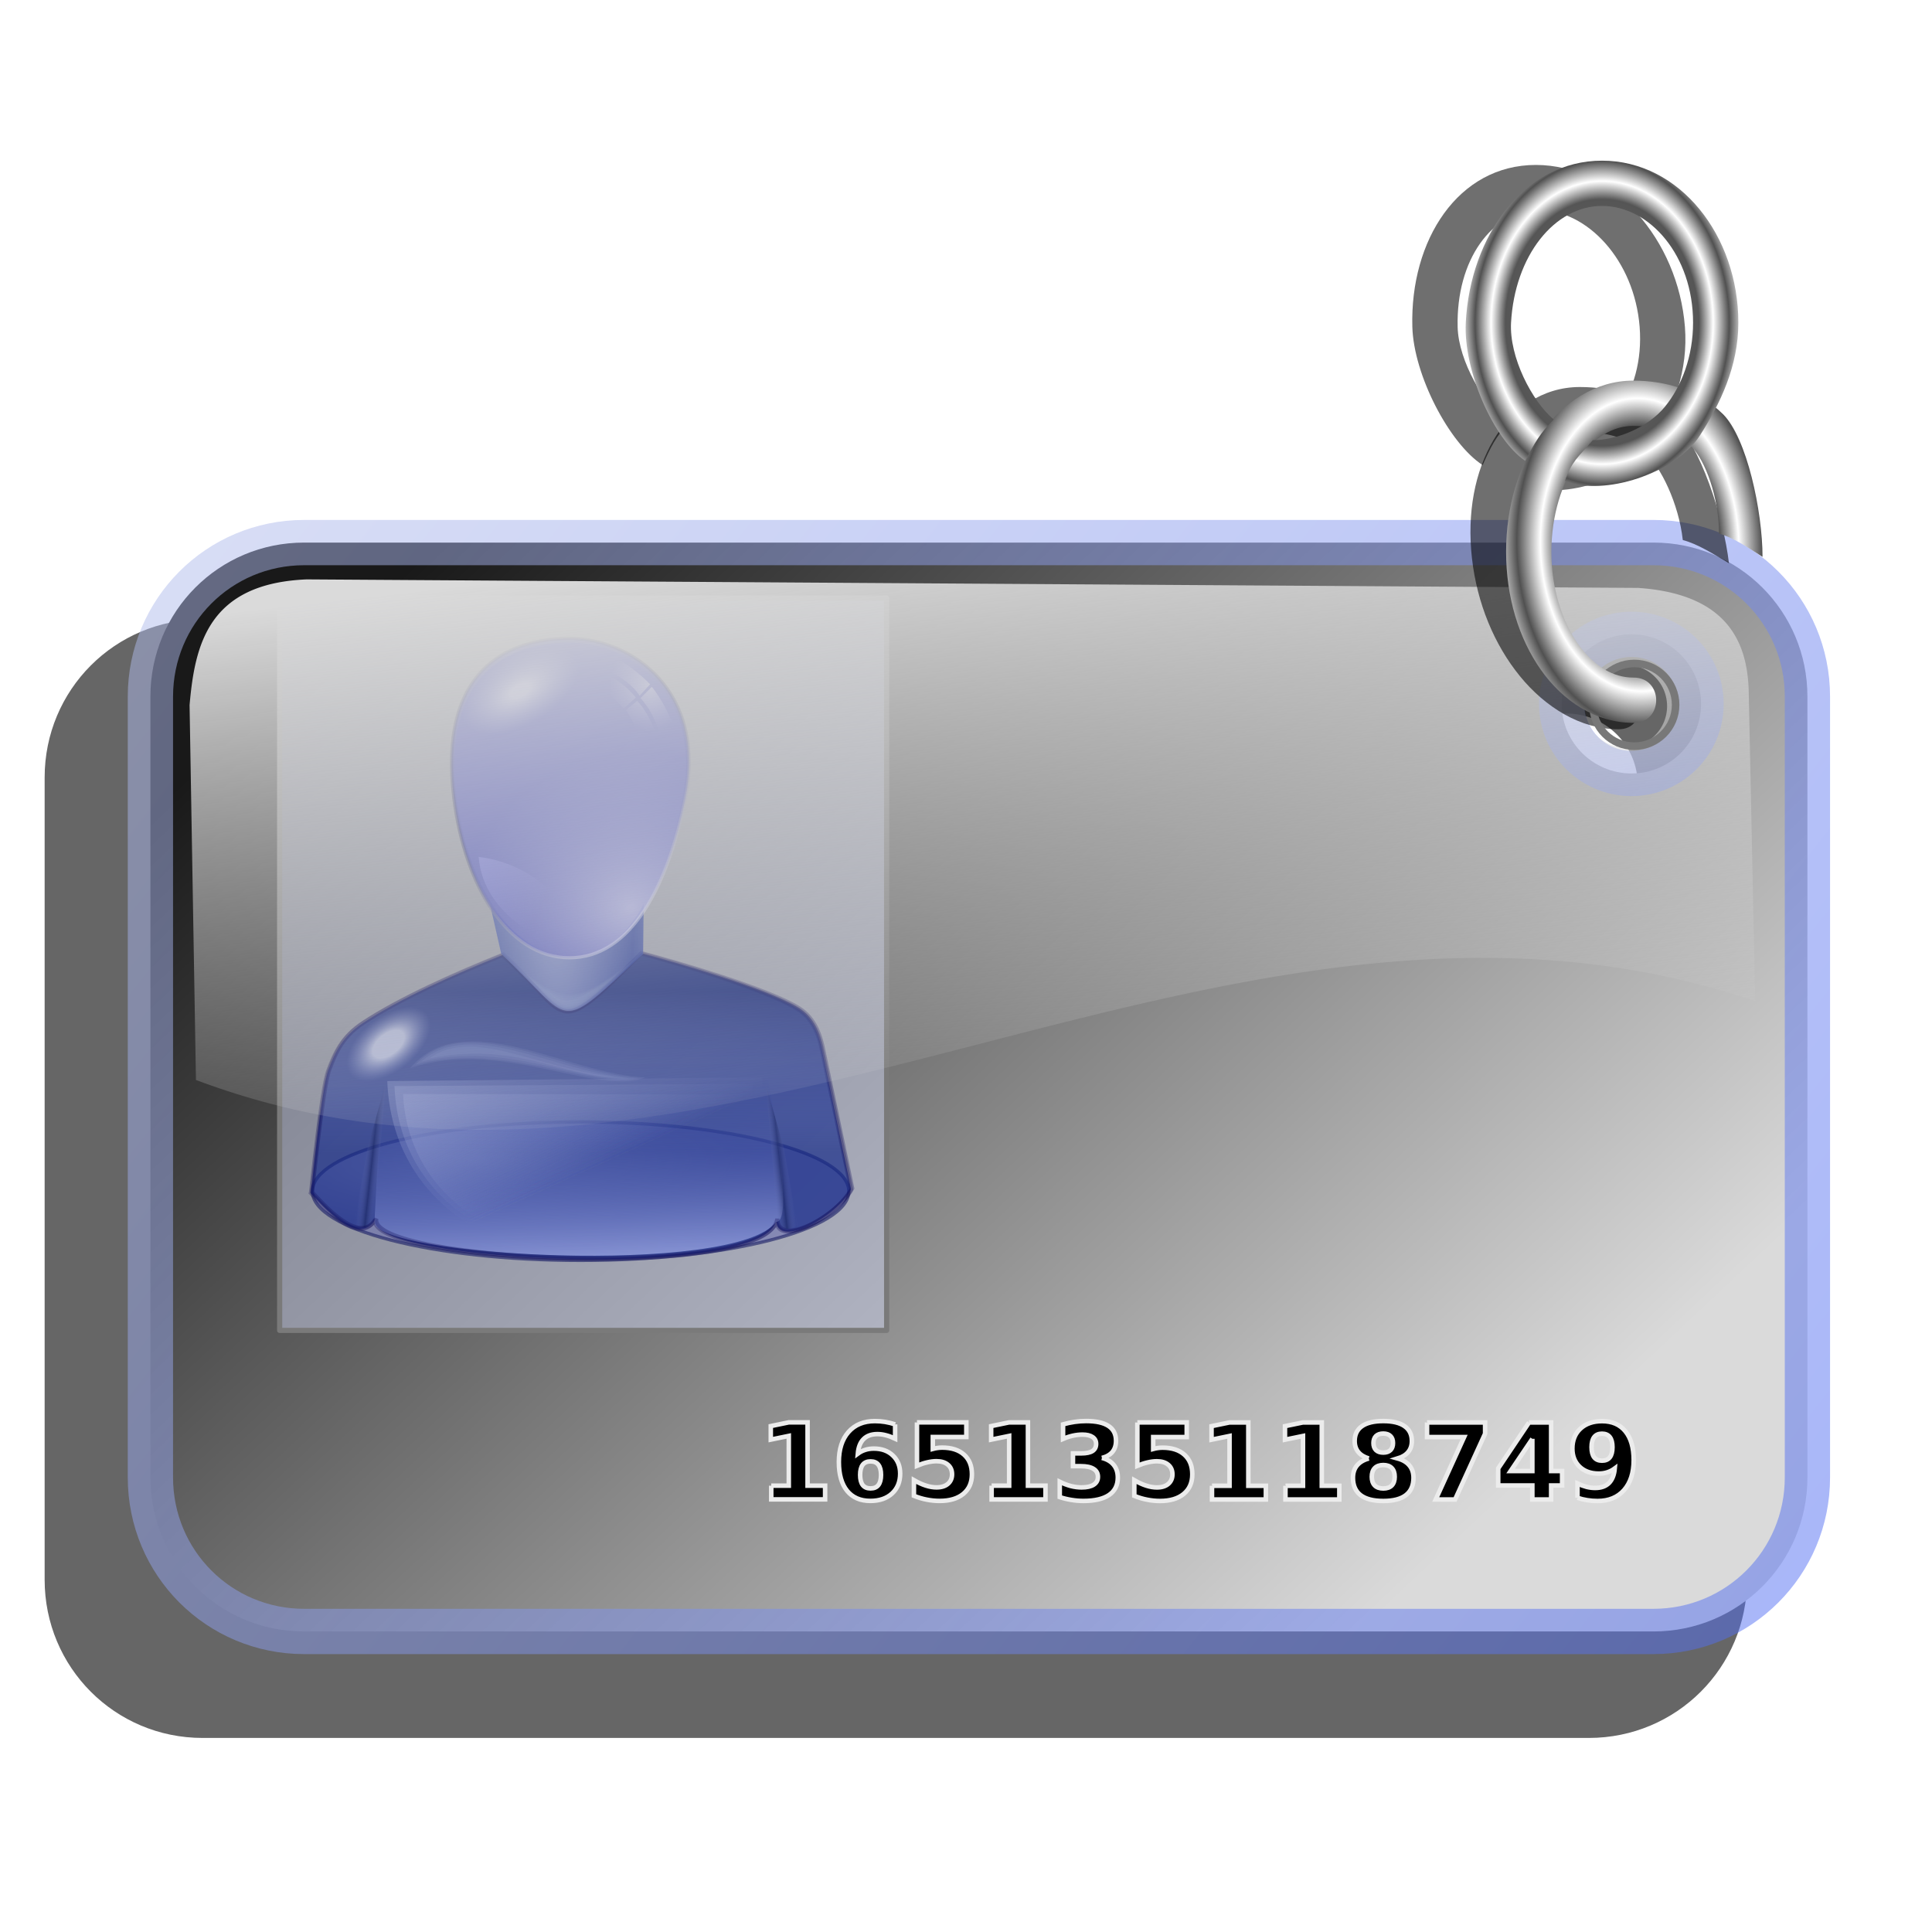 <?xml version="1.0" encoding="UTF-8" standalone="no"?>
<!-- Created with Inkscape (http://www.inkscape.org/) -->

<svg
   xmlns:dc="http://purl.org/dc/elements/1.1/"
   xmlns:cc="http://creativecommons.org/ns#"
   xmlns:rdf="http://www.w3.org/1999/02/22-rdf-syntax-ns#"
   xmlns:svg="http://www.w3.org/2000/svg"
   xmlns="http://www.w3.org/2000/svg"
   xmlns:xlink="http://www.w3.org/1999/xlink"
   xmlns:sodipodi="http://sodipodi.sourceforge.net/DTD/sodipodi-0.dtd"
   xmlns:inkscape="http://www.inkscape.org/namespaces/inkscape"
   width="256"
   height="256"
   id="svg2"
   sodipodi:version="0.32"
   inkscape:version="0.92.5 (2060ec1f9f, 2020-04-08)"
   sodipodi:docname="preferences-desktop-user.svg"
   version="1.1">
  <defs
     id="defs4">
    <linearGradient
       inkscape:collect="always"
       id="linearGradient4190">
      <stop
         id="stop4192"
         stop-color="#7a7a7a"
         stop-opacity="1" />
      <stop
         offset="0.658"
         stop-opacity="1"
         stop-color="#555555"
         id="stop4194" />
      <stop
         offset="0.808"
         stop-opacity="1"
         stop-color="#ffffff"
         id="stop4196" />
      <stop
         offset="1"
         id="stop4199"
         stop-color="#515151"
         stop-opacity="1" />
    </linearGradient>
    <linearGradient
       inkscape:collect="always"
       id="linearGradient4178">
      <stop
         id="stop4180"
         stop-color="#dadada"
         stop-opacity="1" />
      <stop
         offset="1"
         id="stop4182"
         stop-color="#dadada"
         stop-opacity="0" />
    </linearGradient>
    <linearGradient
       id="linearGradient4196"
       inkscape:collect="always">
      <stop
         stop-opacity="1"
         stop-color="#7a7a7a"
         id="stop4198" />
      <stop
         id="stop4204"
         stop-color="#555555"
         stop-opacity="1"
         offset="0.762" />
      <stop
         id="stop4202"
         stop-color="#ffffff"
         stop-opacity="1"
         offset="0.874" />
      <stop
         stop-opacity="1"
         stop-color="#515151"
         id="stop4200"
         offset="1" />
    </linearGradient>
    <linearGradient
       inkscape:collect="always"
       id="linearGradient2815">
      <stop
         id="stop2817"
         stop-color="#dadada"
         stop-opacity="1" />
      <stop
         offset="1"
         id="stop2819"
         stop-color="#191919"
         stop-opacity="1" />
    </linearGradient>
    <linearGradient
       inkscape:collect="always"
       id="linearGradient2807">
      <stop
         id="stop2809"
         stop-color="#526ef2"
         stop-opacity="0.498" />
      <stop
         offset="1"
         id="stop2811"
         stop-color="#afbaea"
         stop-opacity="0.498" />
    </linearGradient>
    <linearGradient
       inkscape:collect="always"
       xlink:href="#linearGradient2807"
       id="linearGradient2813"
       x1="230.23"
       y1="198.92"
       x2="35"
       y2="46.06"
       gradientUnits="userSpaceOnUse"
       gradientTransform="translate(-2.915,22.831)" />
    <linearGradient
       inkscape:collect="always"
       xlink:href="#linearGradient2815"
       id="linearGradient2821"
       x1="187.42"
       y1="189.69"
       x2="57.892"
       y2="51.734"
       gradientUnits="userSpaceOnUse"
       gradientTransform="translate(-2.915,22.831)" />
    <radialGradient
       inkscape:collect="always"
       xlink:href="#linearGradient4190"
       id="radialGradient8743"
       gradientUnits="userSpaceOnUse"
       gradientTransform="matrix(0.965,-0.024,0.036,1.425,270.453,-25.131)"
       spreadMethod="reflect"
       cx="-57.646"
       cy="67.32"
       fx="-57.646"
       fy="67.32"
       r="16.844" />
    <radialGradient
       inkscape:collect="always"
       xlink:href="#linearGradient4196"
       id="radialGradient8756"
       gradientUnits="userSpaceOnUse"
       gradientTransform="matrix(1.112,0,0,1.417,112.361,-6.124)"
       spreadMethod="reflect"
       cx="89.87"
       cy="34.49"
       fx="89.87"
       fy="34.49"
       r="15.14" />
    <filter
       inkscape:collect="always"
       id="filter4228"
       x="-0.03"
       width="1.06"
       y="-0.045"
       height="1.091"
       color-interpolation-filters="sRGB">
      <feGaussianBlur
         inkscape:collect="always"
         stdDeviation="2.804"
         id="feGaussianBlur4230" />
    </filter>
    <linearGradient
       inkscape:collect="always"
       xlink:href="#linearGradient4178"
       id="linearGradient4184"
       x1="112.96"
       y1="72.13"
       x2="121.87"
       y2="150.59"
       gradientUnits="userSpaceOnUse"
       gradientTransform="translate(-1.131,-0.283)" />
    <filter
       inkscape:collect="always"
       id="filter4215"
       x="-0.056"
       width="1.112"
       y="-0.042"
       height="1.084"
       color-interpolation-filters="sRGB">
      <feGaussianBlur
         inkscape:collect="always"
         stdDeviation="0.796"
         id="feGaussianBlur4217" />
    </filter>
    <filter
       inkscape:collect="always"
       id="filter4235"
       x="-0.053"
       width="1.105"
       y="-0.044"
       height="1.088"
       color-interpolation-filters="sRGB">
      <feGaussianBlur
         inkscape:collect="always"
         stdDeviation="0.793"
         id="feGaussianBlur4237" />
    </filter>
    <linearGradient
       inkscape:collect="always"
       id="linearGradient4334">
      <stop
         style="stop-color:#8689d1;stop-opacity:0"
         offset="0"
         id="stop4336" />
      <stop
         style="stop-color:#0d16a9;stop-opacity:0.699"
         offset="1"
         id="stop4338" />
    </linearGradient>
    <linearGradient
       inkscape:collect="always"
       id="linearGradient4320">
      <stop
         style="stop-color:#ffffff;stop-opacity:0.588"
         offset="0"
         id="stop4322" />
      <stop
         id="stop4324"
         offset="0.162"
         style="stop-color:#ffffff;stop-opacity:0.588" />
      <stop
         style="stop-color:#a2aad6;stop-opacity:0"
         offset="1"
         id="stop4326" />
    </linearGradient>
    <linearGradient
       id="linearGradient4312"
       inkscape:collect="always">
      <stop
         id="stop4314"
         offset="0"
         style="stop-color:#7175de;stop-opacity:0.612" />
      <stop
         id="stop4316"
         offset="1"
         style="stop-color:#7f82d6;stop-opacity:0;" />
    </linearGradient>
    <linearGradient
       id="linearGradient4302"
       inkscape:collect="always">
      <stop
         id="stop4304"
         offset="0"
         style="stop-color:#d0d1ea;stop-opacity:0.573" />
      <stop
         id="stop4306"
         offset="1"
         style="stop-color:#9fa3eb;stop-opacity:0;" />
    </linearGradient>
    <linearGradient
       id="linearGradient4281"
       inkscape:collect="always">
      <stop
         id="stop4283"
         offset="0"
         style="stop-color:#a2a4da;stop-opacity:0.875" />
      <stop
         id="stop4285"
         offset="1"
         style="stop-color:#0d16a9;stop-opacity:0.699" />
    </linearGradient>
    <linearGradient
       id="linearGradient4273"
       inkscape:collect="always">
      <stop
         id="stop4275"
         offset="0"
         style="stop-color:#151a53;stop-opacity:0.781" />
      <stop
         id="stop4277"
         offset="1"
         style="stop-color:#d7d8ed;stop-opacity:0.787" />
    </linearGradient>
    <linearGradient
       id="linearGradient4246"
       inkscape:collect="always">
      <stop
         id="stop4248"
         offset="0"
         style="stop-color:#7a88ca;stop-opacity:0.722" />
      <stop
         id="stop4250"
         offset="1"
         style="stop-color:#162c8f;stop-opacity:0.808" />
    </linearGradient>
    <linearGradient
       id="linearGradient4235"
       inkscape:collect="always">
      <stop
         id="stop4237"
         offset="0"
         style="stop-color:#001266;stop-opacity:0.639" />
      <stop
         id="stop4239"
         offset="1"
         style="stop-color:#8b98d7;stop-opacity:0" />
    </linearGradient>
    <linearGradient
       id="linearGradient4204"
       inkscape:collect="always">
      <stop
         id="stop4206"
         offset="0"
         style="stop-color:#ffffff;stop-opacity:0.588" />
      <stop
         style="stop-color:#ffffff;stop-opacity:0.588"
         offset="0.373"
         id="stop4212" />
      <stop
         id="stop4208"
         offset="1"
         style="stop-color:#a2aad6;stop-opacity:0" />
    </linearGradient>
    <linearGradient
       id="linearGradient4186"
       inkscape:collect="always">
      <stop
         id="stop4188"
         offset="0"
         style="stop-color:#1a2661;stop-opacity:0.612" />
      <stop
         id="stop4190"
         offset="1"
         style="stop-color:#6c78bc;stop-opacity:0" />
    </linearGradient>
    <linearGradient
       inkscape:collect="always"
       id="linearGradient4178-6">
      <stop
         style="stop-color:#a7afd9;stop-opacity:0.415"
         offset="0"
         id="stop4180-7" />
      <stop
         style="stop-color:#8895cf;stop-opacity:0"
         offset="1"
         id="stop4182-5" />
    </linearGradient>
    <linearGradient
       id="linearGradient4152"
       inkscape:collect="always">
      <stop
         id="stop4154"
         offset="0"
         style="stop-color:#a3aee9;stop-opacity:0.814" />
      <stop
         id="stop4156"
         offset="1"
         style="stop-color:#152989;stop-opacity:0;" />
    </linearGradient>
    <linearGradient
       id="linearGradient4140"
       inkscape:collect="always">
      <stop
         id="stop4142"
         offset="0"
         style="stop-color:#dadbee;stop-opacity:0.716" />
      <stop
         id="stop4144"
         offset="1"
         style="stop-color:#676bb2;stop-opacity:0.514" />
    </linearGradient>
    <radialGradient
       gradientUnits="userSpaceOnUse"
       gradientTransform="matrix(1,0,0,0.258,0,102.166)"
       r="65.572"
       fy="107.612"
       fx="60.948"
       cy="107.612"
       cx="60.948"
       id="radialGradient4146"
       xlink:href="#linearGradient4140"
       inkscape:collect="always" />
    <linearGradient
       gradientUnits="userSpaceOnUse"
       y2="109.041"
       x2="86.183"
       y1="156.209"
       x1="88.048"
       id="linearGradient4158"
       xlink:href="#linearGradient4152"
       inkscape:collect="always" />
    <linearGradient
       gradientUnits="userSpaceOnUse"
       y2="139.331"
       x2="73.988"
       y1="104.741"
       x1="58.266"
       id="linearGradient4176"
       xlink:href="#linearGradient4178-6"
       inkscape:collect="always" />
    <linearGradient
       spreadMethod="reflect"
       gradientUnits="userSpaceOnUse"
       y2="128.525"
       x2="38.017"
       y1="128.267"
       x1="35.69"
       id="linearGradient4192"
       xlink:href="#linearGradient4186"
       inkscape:collect="always" />
    <linearGradient
       gradientTransform="matrix(-1,0,0,1,170.618,0.329)"
       y2="128.525"
       x2="38.017"
       y1="128.267"
       x1="35.69"
       spreadMethod="reflect"
       gradientUnits="userSpaceOnUse"
       id="linearGradient4196-3"
       xlink:href="#linearGradient4186"
       inkscape:collect="always" />
    <radialGradient
       gradientUnits="userSpaceOnUse"
       gradientTransform="matrix(1,0,0,0.578,0,45.459)"
       r="11.875"
       fy="107.814"
       fx="-7.19"
       cy="107.814"
       cx="-7.19"
       id="radialGradient4210"
       xlink:href="#linearGradient4204"
       inkscape:collect="always" />
    <linearGradient
       gradientTransform="translate(0.287,-0.238)"
       gradientUnits="userSpaceOnUse"
       y2="128.443"
       x2="77.493"
       y1="89.103"
       x1="77.353"
       id="linearGradient4241"
       xlink:href="#linearGradient4235"
       inkscape:collect="always" />
    <radialGradient
       spreadMethod="reflect"
       gradientUnits="userSpaceOnUse"
       gradientTransform="matrix(-1,0.004,-0.02,-4.585,160.869,371.891)"
       r="18.782"
       fy="67.729"
       fx="78.833"
       cy="67.729"
       cx="78.833"
       id="radialGradient4268"
       xlink:href="#linearGradient4246"
       inkscape:collect="always" />
    <linearGradient
       gradientTransform="matrix(1,0,0,0.942,-0.034,4.669)"
       gradientUnits="userSpaceOnUse"
       y2="75.468"
       x2="100.437"
       y1="39.584"
       x1="72.659"
       id="linearGradient4279"
       xlink:href="#linearGradient4273"
       inkscape:collect="always" />
    <radialGradient
       gradientUnits="userSpaceOnUse"
       gradientTransform="matrix(1.217,-0.652,0.669,1.107,-59.749,69.352)"
       r="29.426"
       fy="57.244"
       fx="98.683"
       cy="57.244"
       cx="98.683"
       id="radialGradient4287"
       xlink:href="#linearGradient4281"
       inkscape:collect="always" />
    <radialGradient
       r="11.875"
       fy="107.814"
       fx="-7.19"
       cy="107.814"
       cx="-7.19"
       gradientTransform="matrix(1.331,0,0,0.708,65.175,-27.447)"
       gradientUnits="userSpaceOnUse"
       id="radialGradient4291"
       xlink:href="#linearGradient4320"
       inkscape:collect="always" />
    <radialGradient
       gradientUnits="userSpaceOnUse"
       gradientTransform="matrix(1,0,0,1.117,151.854,-0.381)"
       r="10.055"
       fy="12.937"
       fx="-48.378"
       cy="12.937"
       cx="-48.378"
       id="radialGradient4308"
       xlink:href="#linearGradient4302"
       inkscape:collect="always" />
    <linearGradient
       gradientTransform="matrix(1,0,0,0.942,-0.034,4.669)"
       gradientUnits="userSpaceOnUse"
       y2="64.076"
       x2="78.831"
       y1="54.272"
       x1="61.549"
       id="linearGradient4318"
       xlink:href="#linearGradient4312"
       inkscape:collect="always" />
    <linearGradient
       gradientTransform="matrix(1,0,0,0.942,-0.034,4.669)"
       gradientUnits="userSpaceOnUse"
       y2="1.295"
       x2="70.073"
       y1="73.988"
       x1="100.249"
       id="linearGradient4332"
       xlink:href="#linearGradient4334"
       inkscape:collect="always" />
    <linearGradient
       inkscape:collect="always"
       xlink:href="#linearGradient4178-6"
       id="linearGradient3123"
       gradientUnits="userSpaceOnUse"
       x1="58.266"
       y1="104.741"
       x2="73.988"
       y2="139.331" />
    <linearGradient
       inkscape:collect="always"
       xlink:href="#linearGradient4178-6"
       id="linearGradient3125"
       gradientUnits="userSpaceOnUse"
       x1="58.266"
       y1="104.741"
       x2="73.988"
       y2="139.331" />
  </defs>
  <sodipodi:namedview
     id="base"
     pagecolor="#ff0000"
     bordercolor="#666666"
     borderopacity="1.0"
     inkscape:pageopacity="0"
     inkscape:pageshadow="2"
     inkscape:zoom="3.4414062"
     inkscape:cx="128"
     inkscape:cy="128"
     inkscape:document-units="px"
     inkscape:current-layer="layer1"
     width="256"
     height="256"
     inkscape:window-width="1920"
     inkscape:window-height="1056"
     inkscape:window-x="0"
     inkscape:window-y="0"
     showgrid="false"
     inkscape:window-maximized="1"
     inkscape:snap-to-guides="false"
     inkscape:snap-grids="false"
     inkscape:snap-others="false"
     inkscape:object-nodes="false"
     inkscape:snap-nodes="false"
     inkscape:snap-global="false" />
  <g
     inkscape:label="1. réteg"
     inkscape:groupmode="layer"
     id="layer1">
    <path
       sodipodi:nodetypes="ssccssssccsss"
       inkscape:connector-curvature="0"
       id="path4219"
       d="m 203.512,21.855 c -10.302,0 -16.685,9.96 -16.369,21.459 0.174,6.342 4.865,15.426 9.316,18.313 1.054,-2.366 1.711,-3.702 3.347,-5.476 -3.084,-2.443 -6.557,-8.278 -6.662,-12.837 -0.204,-8.852 4.519,-15.459 10.841,-15.459 6.323,0 12.578,6.594 13.276,15.459 0.349,4.433 -0.822,8.392 -2.858,11.154 -2.036,2.762 -6.032,4.421 -9.193,4.421 -1.843,2.322 -2.559,2.807 -3.288,5.42 5.316,2.089 14.625,-1.035 17.428,-6.047 2.385,-4.265 4.364,-9.19 3.911,-14.947 -0.907,-11.514 -9.446,-21.459 -19.748,-21.459 z"
       visibility="visible"
       letter-spacing="0"
       text-align="start"
       mix-blend-mode="normal"
       isolation="auto"
       word-spacing="0"
       white-space="normal"
       overflow="visible"
       font-size="0"
       text-decoration-line="none"
       block-progression="tb"
       stroke-miterlimit="4"
       text-decoration-style="solid"
       font-weight="normal"
       text-decoration="none"
       font-style="normal"
       display="inline"
       line-height="normal"
       text-decoration-color="#000000"
       font-variant="normal"
       text-transform="none"
       font-stretch="normal"
       writing-mode="lr-tb"
       baseline-shift="0"
       text-indent="0"
       direction="ltr"
       style="color:#000000;font-style:normal;font-variant:normal;font-weight:normal;font-stretch:normal;font-size:0px;line-height:normal;font-family:sans-serif;text-indent:0;text-align:start;text-decoration:none;text-decoration-line:none;text-decoration-style:solid;text-decoration-color:#000000;letter-spacing:0;word-spacing:0;text-transform:none;direction:ltr;block-progression:tb;writing-mode:lr-tb;baseline-shift:0px;text-anchor:start;white-space:normal;clip-rule:nonzero;display:inline;overflow:visible;visibility:visible;opacity:1;isolation:auto;mix-blend-mode:normal;color-interpolation:sRGB;color-interpolation-filters:linearRGB;solid-color:#000000;solid-opacity:1;fill:#000000;fill-opacity:0.566;fill-rule:nonzero;stroke:none;stroke-width:6;stroke-linecap:round;stroke-linejoin:round;stroke-miterlimit:4;stroke-dasharray:none;stroke-dashoffset:0;stroke-opacity:1;filter:url(#filter4235);color-rendering:auto;image-rendering:auto;shape-rendering:auto;text-rendering:auto;enable-background:accumulate" />
    <path
       inkscape:connector-curvature="0"
       stroke-miterlimit="4"
       id="path4206"
       d="m 26.848,82.055 c -11.612,0 -20.933,9.353 -20.933,20.965 l 0,106.302 c 0,11.612 9.321,20.965 20.933,20.965 l 183.678,0 c 11.612,0 20.965,-9.353 20.965,-20.965 l 0,-106.302 c 0,-11.612 -9.353,-20.965 -20.965,-20.965 l -183.678,0 z M 207.54,94.544 c 5.234,10e-7 9.471,4.237 9.471,9.471 0,5.234 -4.237,9.471 -9.471,9.471 -5.234,0 -9.503,-4.237 -9.503,-9.471 0,-5.234 4.269,-9.471 9.503,-9.471 z"
       opacity="1"
       stroke-dasharray="none"
       stroke-opacity="1"
       fill="#000000"
       filter="url(#filter4228)"
       stroke="none"
       stroke-linejoin="round"
       fill-opacity="0.6"
       stroke-linecap="round"
       stroke-width="6" />
    <path
       d="M 40.305 71.895 C 29.002 71.895 19.93 80.998 19.93 92.301 L 19.93 195.77 C 19.93 207.072 29.002 216.176 40.305 216.176 L 219.086 216.176 C 230.389 216.176 239.492 207.072 239.492 195.77 L 239.492 92.301 C 239.492 80.998 230.389 71.895 219.086 71.895 L 40.305 71.895 z M 216.18 84.051 C 221.274 84.051 225.398 88.175 225.398 93.27 C 225.398 98.364 221.274 102.488 216.18 102.488 C 211.085 102.488 206.93 98.364 206.93 93.27 C 206.93 88.175 211.085 84.051 216.18 84.051 z "
       id="rect1918"
       opacity="1"
       stroke-dasharray="none"
       stroke-opacity="1"
       fill="url(#linearGradient2821)"
       stroke="url(#linearGradient2813)"
       stroke-linejoin="round"
       fill-opacity="1"
       stroke-linecap="round"
       stroke-width="6"
       stroke-miterlimit="4" />
    <rect
       id="rect2826"
       width="80.428"
       height="97.045"
       x="37.056"
       y="79.238"
       stroke-miterlimit="4"
       style="opacity:1;fill:#d0d6f1;fill-opacity:0.498;stroke:#7a7a7a;stroke-width:0.684;stroke-linecap:round;stroke-linejoin:round;stroke-miterlimit:4;stroke-dasharray:none;stroke-opacity:1" />
    <path
       d="m 102.195,196.861 2.324,0 0,-6.597 -2.386,0.492 0,-1.791 2.372,-0.492 2.502,0 0,8.388 2.324,0 0,1.818 -7.137,0 0,-1.818 m 13.159,-3.22 c -0.46,0 -0.807,0.15 -1.039,0.451 -0.228,0.296 -0.342,0.743 -0.342,1.34 0,0.597 0.114,1.046 0.342,1.347 0.232,0.296 0.579,0.444 1.039,0.444 0.465,0 0.811,-0.148 1.039,-0.444 0.232,-0.301 0.349,-0.75 0.349,-1.347 -1e-5,-0.597 -0.116,-1.044 -0.349,-1.34 -0.228,-0.301 -0.574,-0.451 -1.039,-0.451 m 3.254,-4.901 0,1.887 c -0.433,-0.205 -0.841,-0.355 -1.224,-0.451 -0.383,-0.1 -0.757,-0.15 -1.121,-0.15 -0.784,10e-6 -1.395,0.219 -1.832,0.656 -0.438,0.433 -0.693,1.078 -0.766,1.935 0.301,-0.223 0.627,-0.39 0.978,-0.499 0.351,-0.114 0.734,-0.171 1.148,-0.171 1.044,0 1.884,0.305 2.522,0.916 0.643,0.611 0.964,1.41 0.964,2.399 -1e-5,1.094 -0.358,1.971 -1.073,2.632 -0.716,0.656 -1.675,0.984 -2.878,0.984 -1.326,0 -2.354,-0.447 -3.083,-1.34 -0.725,-0.898 -1.087,-2.169 -1.087,-3.814 0,-1.686 0.424,-3.01 1.271,-3.972 0.852,-0.966 2.019,-1.449 3.5,-1.449 0.469,1e-5 0.925,0.036 1.367,0.109 0.442,0.073 0.88,0.182 1.312,0.328 m 2.898,-0.267 6.542,0 0,1.935 -4.443,0 0,1.579 c 0.201,-0.055 0.401,-0.096 0.602,-0.123 0.205,-0.032 0.417,-0.048 0.636,-0.048 1.244,1e-5 2.213,0.312 2.905,0.937 0.693,0.62 1.039,1.486 1.039,2.598 -1e-5,1.103 -0.378,1.966 -1.135,2.591 -0.752,0.624 -1.798,0.937 -3.138,0.937 -0.579,0 -1.153,-0.057 -1.723,-0.171 -0.565,-0.109 -1.128,-0.278 -1.688,-0.506 l 0,-2.071 c 0.556,0.319 1.082,0.558 1.579,0.718 0.501,0.16 0.973,0.239 1.415,0.239 0.638,0 1.139,-0.155 1.504,-0.465 0.369,-0.314 0.554,-0.738 0.554,-1.271 0,-0.538 -0.185,-0.962 -0.554,-1.271 -0.365,-0.31 -0.866,-0.465 -1.504,-0.465 -0.378,0 -0.782,0.05 -1.21,0.15 -0.428,0.096 -0.889,0.246 -1.381,0.451 l 0,-5.742 m 9.892,8.388 2.324,0 0,-6.597 -2.386,0.492 0,-1.791 2.372,-0.492 2.502,0 0,8.388 2.324,0 0,1.818 -7.137,0 0,-1.818 m 14.615,-3.685 c 0.688,0.178 1.21,0.488 1.565,0.93 0.36,0.438 0.54,0.996 0.54,1.675 -1e-5,1.012 -0.387,1.782 -1.162,2.311 -0.775,0.524 -1.905,0.786 -3.391,0.786 -0.524,0 -1.05,-0.043 -1.579,-0.13 -0.524,-0.082 -1.044,-0.207 -1.559,-0.376 l 0,-2.03 c 0.492,0.246 0.98,0.433 1.463,0.561 0.488,0.123 0.966,0.185 1.436,0.185 0.697,0 1.23,-0.121 1.6,-0.362 0.374,-0.242 0.561,-0.588 0.561,-1.039 -1e-5,-0.465 -0.191,-0.816 -0.574,-1.053 -0.378,-0.242 -0.939,-0.362 -1.682,-0.362 l -1.053,0 0,-1.695 1.107,0 c 0.661,1e-5 1.153,-0.103 1.477,-0.308 0.324,-0.21 0.485,-0.526 0.485,-0.95 -1e-5,-0.392 -0.157,-0.695 -0.472,-0.909 -0.314,-0.214 -0.759,-0.321 -1.333,-0.321 -0.424,1e-5 -0.852,0.048 -1.285,0.144 -0.433,0.096 -0.864,0.237 -1.292,0.424 l 0,-1.928 c 0.52,-0.146 1.034,-0.255 1.545,-0.328 0.51,-0.073 1.012,-0.109 1.504,-0.109 1.326,1e-5 2.317,0.219 2.974,0.656 0.661,0.433 0.991,1.087 0.991,1.962 0,0.597 -0.157,1.087 -0.472,1.47 -0.314,0.378 -0.779,0.645 -1.395,0.8 m 4.696,-4.703 6.542,0 0,1.935 -4.443,0 0,1.579 c 0.201,-0.055 0.401,-0.096 0.602,-0.123 0.205,-0.032 0.417,-0.048 0.636,-0.048 1.244,1e-5 2.213,0.312 2.905,0.937 0.693,0.62 1.039,1.486 1.039,2.598 -1e-5,1.103 -0.378,1.966 -1.135,2.591 -0.752,0.624 -1.798,0.937 -3.138,0.937 -0.579,0 -1.153,-0.057 -1.723,-0.171 -0.565,-0.109 -1.128,-0.278 -1.688,-0.506 l 0,-2.071 c 0.556,0.319 1.082,0.558 1.579,0.718 0.501,0.16 0.973,0.239 1.415,0.239 0.638,0 1.139,-0.155 1.504,-0.465 0.369,-0.314 0.554,-0.738 0.554,-1.271 -1e-5,-0.538 -0.185,-0.962 -0.554,-1.271 -0.365,-0.31 -0.866,-0.465 -1.504,-0.465 -0.378,0 -0.782,0.05 -1.21,0.15 -0.428,0.096 -0.889,0.246 -1.381,0.451 l 0,-5.742 m 9.892,8.388 2.324,0 0,-6.597 -2.386,0.492 0,-1.791 2.372,-0.492 2.502,0 0,8.388 2.324,0 0,1.818 -7.137,0 0,-1.818 m 9.734,0 2.324,0 0,-6.597 -2.386,0.492 0,-1.791 2.372,-0.492 2.502,0 0,8.388 2.324,0 0,1.818 -7.137,0 0,-1.818 m 12.968,-2.748 c -0.492,0 -0.87,0.134 -1.135,0.403 -0.264,0.269 -0.396,0.654 -0.396,1.155 0,0.501 0.132,0.886 0.396,1.155 0.264,0.264 0.643,0.396 1.135,0.396 0.488,0 0.861,-0.132 1.121,-0.396 0.26,-0.269 0.39,-0.654 0.39,-1.155 0,-0.506 -0.13,-0.891 -0.39,-1.155 -0.26,-0.269 -0.633,-0.403 -1.121,-0.403 m -1.921,-0.868 c -0.62,-0.187 -1.087,-0.474 -1.401,-0.861 -0.314,-0.387 -0.472,-0.87 -0.472,-1.449 0,-0.861 0.321,-1.518 0.964,-1.969 0.643,-0.451 1.586,-0.677 2.83,-0.677 1.235,1e-5 2.174,0.226 2.816,0.677 0.643,0.447 0.964,1.103 0.964,1.969 -1e-5,0.579 -0.16,1.062 -0.479,1.449 -0.314,0.387 -0.782,0.674 -1.401,0.861 0.693,0.191 1.215,0.504 1.565,0.937 0.355,0.428 0.533,0.971 0.533,1.627 -1e-5,1.012 -0.337,1.777 -1.012,2.297 -0.67,0.515 -1.666,0.772 -2.987,0.772 -1.326,0 -2.329,-0.257 -3.008,-0.772 -0.674,-0.52 -1.012,-1.285 -1.012,-2.297 0,-0.656 0.175,-1.199 0.526,-1.627 0.355,-0.433 0.88,-0.745 1.572,-0.937 m 0.615,-2.044 c -1e-5,0.406 0.112,0.718 0.335,0.937 0.228,0.219 0.551,0.328 0.971,0.328 0.41,0 0.727,-0.109 0.95,-0.328 0.223,-0.219 0.335,-0.531 0.335,-0.937 -1e-5,-0.406 -0.112,-0.715 -0.335,-0.93 -0.223,-0.219 -0.54,-0.328 -0.95,-0.328 -0.419,10e-6 -0.743,0.109 -0.971,0.328 -0.223,0.219 -0.335,0.529 -0.335,0.93 m 7.103,-2.728 7.69,0 0,1.483 -3.979,8.723 -2.563,0 3.767,-8.271 -4.915,0 0,-1.935 m 13.952,2.167 -2.885,4.272 2.885,0 0,-4.272 m -0.438,-2.167 2.926,0 0,6.439 1.456,0 0,1.907 -1.456,0 0,1.859 -2.488,0 0,-1.859 -4.525,0 0,-2.256 4.088,-6.091 m 6.419,9.98 0,-1.887 c 0.419,0.196 0.82,0.344 1.203,0.444 0.383,0.096 0.761,0.144 1.135,0.144 0.784,0 1.395,-0.216 1.832,-0.649 0.438,-0.438 0.695,-1.085 0.772,-1.941 -0.31,0.228 -0.64,0.399 -0.991,0.513 -0.351,0.114 -0.731,0.171 -1.142,0.171 -1.044,1e-5 -1.887,-0.303 -2.529,-0.909 -0.638,-0.611 -0.957,-1.413 -0.957,-2.406 0,-1.098 0.355,-1.978 1.066,-2.639 0.715,-0.661 1.673,-0.991 2.871,-0.991 1.331,1e-5 2.361,0.449 3.09,1.347 0.729,0.898 1.094,2.167 1.094,3.808 -1e-5,1.686 -0.426,3.012 -1.278,3.979 -0.852,0.962 -2.021,1.442 -3.507,1.442 -0.479,0 -0.937,-0.036 -1.374,-0.109 -0.438,-0.068 -0.866,-0.173 -1.285,-0.314 m 3.247,-4.915 c 0.46,1e-5 0.807,-0.148 1.039,-0.444 0.232,-0.301 0.349,-0.75 0.349,-1.347 -1e-5,-0.592 -0.116,-1.039 -0.349,-1.34 -0.232,-0.301 -0.579,-0.451 -1.039,-0.451 -0.46,1e-5 -0.807,0.15 -1.039,0.451 -0.232,0.301 -0.349,0.747 -0.349,1.34 -1e-5,0.597 0.116,1.046 0.349,1.347 0.232,0.296 0.579,0.444 1.039,0.444"
       id="text8687"
       font-style="normal"
       font-weight="bold"
       font-size="14"
       inkscape:connector-curvature="0"
       stroke-opacity="1"
       stroke-dasharray="none"
       font-family="'Bitstream Vera Sans'"
       fill="#000000"
       stroke="#ececec"
       stroke-linejoin="miter"
       fill-opacity="1"
       stroke-linecap="butt"
       stroke-width="0.6"
       stroke-miterlimit="4" />
    <g
       transform="matrix(0.542,0,0,0.542,30.064,83.197)"
       id="g4340">
      <ellipse
         style="opacity:1;fill:url(#radialGradient4146);fill-opacity:1;fill-rule:nonzero;stroke:#22276a;stroke-width:0.8;stroke-linecap:round;stroke-linejoin:round;stroke-miterlimit:4;stroke-dasharray:none;stroke-opacity:0.65"
         id="path4138"
         cx="86.474"
         cy="137.711"
         rx="65.572"
         ry="16.925" />
      <path
         style="fill:#152989;fill-opacity:0.683;fill-rule:evenodd;stroke:#131059;stroke-width:1px;stroke-linecap:butt;stroke-linejoin:miter;stroke-opacity:0.306"
         d="m 20.532,138.173 c 0.185,-0.925 2.582,-25.548 4.254,-29.965 1.658,-4.381 3.321,-8.16 8.324,-11.468 8.898,-5.884 22.471,-11.946 34.22,-16.647 17.872,15.66 12.277,20.377 33.945,-0.44 8.915,2.376 30.054,8.619 38.009,13.388 3.132,1.878 5.085,4.945 6.104,9.803 l 7.214,34.405 c -3.482,6.712 -18.294,14.792 -18.312,7.399 -1.37,14.864 -100.298,10.771 -98.035,0 -3.594,5.957 -10.772,-0.968 -15.723,-6.474 z"
         id="path4148"
         inkscape:connector-curvature="0"
         sodipodi:nodetypes="cssccsscccc" />
      <path
         style="fill:url(#linearGradient4158);fill-opacity:1;fill-rule:evenodd;stroke:none;stroke-width:1px;stroke-linecap:butt;stroke-linejoin:miter;stroke-opacity:1"
         d="m 37.939,110.798 94.412,-0.171 c 0,0 6.747,34.761 1.938,34.576 -9.892,13.407 -98.895,8.44 -98.22,10e-6 z"
         id="path4150"
         inkscape:connector-curvature="0"
         sodipodi:nodetypes="ccccc" />
      <path
         style="fill:url(#linearGradient4192);fill-opacity:1;fill-rule:evenodd;stroke:none;stroke-width:1px;stroke-linecap:butt;stroke-linejoin:miter;stroke-opacity:1"
         d="m 36.034,144.655 2.845,-33.534 -4.483,15.948 -3.276,18.621 c 1.106,0.903 3.68,1.771 4.914,-1.034 z"
         id="path4184"
         inkscape:connector-curvature="0"
         sodipodi:nodetypes="ccccc" />
      <path
         sodipodi:nodetypes="ccccc"
         inkscape:connector-curvature="0"
         id="path4194"
         d="m 134.583,144.984 -2.845,-33.534 4.483,15.948 3.276,18.621 c -1.106,0.903 -3.68,1.771 -4.914,-1.034 z"
         style="fill:url(#linearGradient4196-3);fill-opacity:1;fill-rule:evenodd;stroke:none;stroke-width:1px;stroke-linecap:butt;stroke-linejoin:miter;stroke-opacity:1" />
      <g
         id="g4228">
        <path
           style="fill:url(#linearGradient3123);fill-opacity:1;fill-rule:evenodd;stroke:none;stroke-width:1px;stroke-linecap:butt;stroke-linejoin:miter;stroke-opacity:1"
           d="m 39.214,110.798 91.746,-0.925 c -1.91,59.757 -89.727,55.586 -91.746,0.925 z"
           id="path4160"
           inkscape:connector-curvature="0"
           sodipodi:nodetypes="ccc" />
        <path
           sodipodi:nodetypes="ccc"
           inkscape:connector-curvature="0"
           id="path4198"
           d="m 40.971,112.028 87.528,-0.573 c -1.91,55.999 -85.509,51.97 -87.528,0.573 z"
           style="fill:url(#linearGradient3125);fill-opacity:1;fill-rule:evenodd;stroke:none;stroke-width:1px;stroke-linecap:butt;stroke-linejoin:miter;stroke-opacity:1" />
        <path
           style="fill:url(#linearGradient4176);fill-opacity:1;fill-rule:evenodd;stroke:none;stroke-width:1px;stroke-linecap:butt;stroke-linejoin:miter;stroke-opacity:1"
           d="m 43.08,113.961 83.134,0.13 c -1.658,51.456 -80.9,47.386 -83.134,-0.13 z"
           id="path4200"
           inkscape:connector-curvature="0"
           sodipodi:nodetypes="ccc" />
      </g>
      <path
         sodipodi:nodetypes="cssccsscccc"
         inkscape:connector-curvature="0"
         id="path4233"
         d="m 20.819,137.936 c 0.185,-0.925 2.582,-25.548 4.254,-29.965 1.658,-4.381 3.321,-8.16 8.324,-11.468 8.898,-5.884 22.471,-11.946 34.22,-16.647 16.142,14.706 11.792,22.244 33.665,-0.37 8.915,2.376 30.334,8.549 38.289,13.318 3.132,1.878 5.085,4.945 6.104,9.803 l 7.214,34.405 c -3.482,6.712 -18.294,14.792 -18.312,7.399 -1.37,14.864 -100.298,10.771 -98.035,0 -3.594,5.957 -10.772,-0.968 -15.723,-6.474 z"
         style="fill:url(#linearGradient4241);fill-opacity:1;fill-rule:evenodd;stroke:#131059;stroke-width:1px;stroke-linecap:butt;stroke-linejoin:miter;stroke-opacity:0.306" />
      <ellipse
         style="opacity:1;fill:url(#radialGradient4210);fill-opacity:1;fill-rule:nonzero;stroke:none;stroke-width:0.8;stroke-linecap:round;stroke-linejoin:round;stroke-miterlimit:4;stroke-dasharray:none;stroke-opacity:0.306"
         id="path4202"
         cx="-7.19"
         cy="107.814"
         rx="11.875"
         ry="6.868"
         transform="matrix(0.831,-0.557,0.422,0.907,0,0)" />
      <g
         id="g4222"
         style="fill:#a7b0e4;fill-opacity:0.102">
        <path
           sodipodi:nodetypes="ccc"
           inkscape:connector-curvature="0"
           id="path4214"
           d="m 44.815,107.627 c 22.174,-7.429 45.342,6.949 57.469,2.285 -19.158,-0.827 -44.266,-17.864 -57.469,-2.285 z"
           style="fill:#a7b0e4;fill-opacity:0.102;fill-rule:evenodd;stroke:none;stroke-width:1px;stroke-linecap:butt;stroke-linejoin:miter;stroke-opacity:1" />
        <path
           style="fill:#a7b0e4;fill-opacity:0.102;fill-rule:evenodd;stroke:none;stroke-width:1px;stroke-linecap:butt;stroke-linejoin:miter;stroke-opacity:1"
           d="m 46.154,106.752 c 22.071,-5.628 41.945,5.868 54.433,3.314 -19,-1.408 -42.136,-16.501 -54.433,-3.314 z"
           id="path4216"
           inkscape:connector-curvature="0"
           sodipodi:nodetypes="ccc" />
        <path
           sodipodi:nodetypes="ccc"
           inkscape:connector-curvature="0"
           id="path4218"
           d="M 47.543,106.032 C 68.842,101.176 85.628,111.077 98.322,110.118 79.424,108.196 59.377,95.367 47.543,106.032 Z"
           style="fill:#a7b0e4;fill-opacity:0.102;fill-rule:evenodd;stroke:none;stroke-width:1px;stroke-linecap:butt;stroke-linejoin:miter;stroke-opacity:1" />
        <path
           style="fill:#a7b0e4;fill-opacity:0.102;fill-rule:evenodd;stroke:none;stroke-width:1px;stroke-linecap:butt;stroke-linejoin:miter;stroke-opacity:1"
           d="m 49.447,105.26 c 20.63,-4.238 32.681,4.376 45.529,4.549 -19.721,-2.18 -34.673,-12.332 -45.529,-4.549 z"
           id="path4220"
           inkscape:connector-curvature="0"
           sodipodi:nodetypes="ccc" />
      </g>
      <path
         style="opacity:1;fill:url(#radialGradient4268);fill-opacity:1;fill-rule:nonzero;stroke:none;stroke-width:0.8;stroke-linecap:round;stroke-linejoin:round;stroke-miterlimit:4;stroke-dasharray:none;stroke-opacity:0.306"
         d="m 64.325,67.549 c 14.028,19.544 29.795,14.787 37.563,0 l -0.129,12.202 C 80.206,99.735 85.052,96.731 67.066,79.662 Z"
         id="rect4243"
         inkscape:connector-curvature="0"
         sodipodi:nodetypes="ccccc" />
      <g
         id="g4262"
         style="fill:#afb7de;fill-opacity:0.049">
        <path
           sodipodi:nodetypes="ccc"
           inkscape:connector-curvature="0"
           id="path4254"
           d="M 67.265,79.731 C 84.117,97.635 81.318,99.44 101.435,79.641 83.955,93.163 82.754,92.699 67.265,79.731 Z"
           style="fill:#afb7de;fill-opacity:0.049;fill-rule:evenodd;stroke:none;stroke-width:1px;stroke-linecap:butt;stroke-linejoin:miter;stroke-opacity:1" />
        <path
           style="fill:#afb7de;fill-opacity:0.049;fill-rule:evenodd;stroke:none;stroke-width:1px;stroke-linecap:butt;stroke-linejoin:miter;stroke-opacity:1"
           d="m 70.314,82.601 c 14.12,12.765 10.737,15.787 28.552,-0.632 -14.684,10.654 -16.275,10.666 -28.552,0.632 z"
           id="path4256"
           inkscape:connector-curvature="0"
           sodipodi:nodetypes="ccc" />
        <path
           sodipodi:nodetypes="ccc"
           inkscape:connector-curvature="0"
           id="path4258"
           d="m 74.49,86.153 c 8.07,6.715 7.537,11.299 21.37,-1.764 -11.749,7.752 -12.665,8.138 -21.37,1.764 z"
           style="fill:#afb7de;fill-opacity:0.049;fill-rule:evenodd;stroke:none;stroke-width:1px;stroke-linecap:butt;stroke-linejoin:miter;stroke-opacity:1" />
        <path
           style="fill:#afb7de;fill-opacity:0.049;fill-rule:evenodd;stroke:none;stroke-width:1px;stroke-linecap:butt;stroke-linejoin:miter;stroke-opacity:1"
           d="m 77.925,88.924 c 5.103,3.163 4.141,6.927 15.242,-2.349 -7.495,3.731 -8.918,6.693 -15.242,2.349 z"
           id="path4260"
           inkscape:connector-curvature="0"
           sodipodi:nodetypes="ccc" />
      </g>
      <path
         style="opacity:1;fill:url(#radialGradient4287);fill-opacity:1;fill-rule:nonzero;stroke:url(#linearGradient4279);stroke-width:0.777;stroke-linecap:round;stroke-linejoin:round;stroke-miterlimit:4;stroke-dasharray:none;stroke-opacity:0.65"
         d="M 112.104,41.618 C 107.922,62.817 98.917,80.659 83.792,80.659 68.667,80.659 58.137,63.034 55.48,41.618 51.594,10.297 68.667,2.578 83.792,2.578 c 15.125,0 33.493,12.773 28.312,39.041 z"
         id="path4270"
         inkscape:connector-curvature="0"
         sodipodi:nodetypes="sssss" />
      <path
         sodipodi:nodetypes="sssss"
         inkscape:connector-curvature="0"
         id="path4328"
         d="m 111.386,41.618 c -4.075,20.658 -12.851,38.045 -27.59,38.045 -14.74,0 -25.001,-17.176 -27.59,-38.045 -3.787,-30.523 12.851,-38.045 27.59,-38.045 14.74,0 32.639,12.448 27.59,38.045 z"
         style="opacity:1;fill:url(#linearGradient4332);fill-opacity:1;fill-rule:nonzero;stroke:none;stroke-width:0.8;stroke-linecap:round;stroke-linejoin:round;stroke-miterlimit:4;stroke-dasharray:none;stroke-opacity:0.65" />
      <ellipse
         transform="matrix(0.868,-0.496,0.479,0.878,0,0)"
         ry="8.412"
         rx="15.801"
         cy="48.932"
         cx="55.608"
         id="ellipse4289"
         style="opacity:1;fill:url(#radialGradient4291);fill-opacity:1;fill-rule:nonzero;stroke:none;stroke-width:0.8;stroke-linecap:round;stroke-linejoin:round;stroke-miterlimit:4;stroke-dasharray:none;stroke-opacity:0.306" />
      <path
         style="fill:url(#radialGradient4308);fill-opacity:1;fill-rule:evenodd;stroke:none;stroke-width:1px;stroke-linecap:butt;stroke-linejoin:miter;stroke-opacity:1"
         d="m 92.758,6.892 -1.512,2.957 c 4.129,1.422 7.694,3.712 9.654,6.739 l 2.56,-2.794 C 101.542,11.741 96.192,7.038 92.758,6.892 Z m -1.921,3.999 -1.512,2.904 c 3.272,1.789 5.452,3.472 7.679,5.917 l 2.966,-2.685 c -1.737,-2.239 -6.046,-5.945 -9.133,-6.136 z m 13.038,3.524 -2.743,2.751 c 2.773,3.135 4.336,6.652 4.775,10.173 l 3.531,-1.459 c 0.171,-2.578 -3.661,-9.308 -5.563,-11.465 z m -3.591,3.438 -2.749,2.251 c 2.203,3.164 3.279,6.187 3.478,9.257 l 4.015,-1.756 c -0.03,-2.904 -2.865,-7.985 -4.744,-9.752 z"
         id="path4293"
         inkscape:connector-curvature="0" />
      <path
         style="fill:url(#linearGradient4318);fill-opacity:1;fill-rule:evenodd;stroke:none;stroke-width:1px;stroke-linecap:butt;stroke-linejoin:miter;stroke-opacity:1"
         d="M 61.551,55.98 C 77.076,57.942 86.229,70.348 86.415,79.337 79.354,78.005 62.707,70.94 61.551,55.98 Z"
         id="path4310"
         inkscape:connector-curvature="0"
         sodipodi:nodetypes="ccc" />
    </g>
    <path
       d="M 40.642,76.772 C 27.541,77.314 25.822,85.504 25.119,93.424 l 0.846,49.676 C 94.833,169.013 162.009,108.744 232.572,132.657 l -0.848,-40.645 c -0.074,-6.54 -2.489,-13.289 -14.678,-14.111 z M 215.417,88.088 a 5.479,5.479 0 0 1 5.48,5.479 5.479,5.479 0 0 1 -5.48,5.48 5.479,5.479 0 0 1 -5.479,-5.48 5.479,5.479 0 0 1 5.479,-5.479 z"
       id="path4176"
       style="fill:url(#linearGradient4184);fill-opacity:1;fill-rule:evenodd;stroke:none;stroke-width:1;stroke-linecap:butt;stroke-linejoin:miter;stroke-opacity:1"
       inkscape:connector-curvature="0" />
    <path
       sodipodi:nodetypes="ssssccsssssccss"
       inkscape:connector-curvature="0"
       id="path4201"
       d="m 209.338,51.282 c -4.974,0 -8.999,2.891 -11.452,7.039 -2.453,4.148 -3.52,9.634 -2.846,15.635 0.674,6.001 2.973,11.489 6.357,15.637 3.385,4.148 8.058,7.037 13.032,7.037 4.063,0.057 3.377,-6.057 -0.674,-6 -2.668,0 -5.411,-1.516 -7.838,-4.49 -2.427,-2.974 -4.332,-7.325 -4.878,-12.184 -0.546,-4.859 0.383,-9.208 2.142,-12.182 1.759,-2.974 4.162,-4.492 6.83,-4.492 3.24,0 5.941,0.902 7.987,2.717 2.046,1.815 4.437,6.7 4.982,11.559 1.974,0.517 4.06,1.852 6.113,3.076 -0.674,-6.001 -3.845,-15.789 -7.365,-18.911 -3.52,-3.121 -7.989,-4.441 -12.391,-4.441 z"
       visibility="visible"
       letter-spacing="0"
       text-align="start"
       shape-rendering="auto"
       mix-blend-mode="normal"
       color-interpolation-filters="linearRGB"
       isolation="auto"
       stroke-dasharray="none"
       stroke-opacity="1"
       word-spacing="0"
       white-space="normal"
       overflow="visible"
       font-size="0"
       font-family="sans-serif"
       text-decoration-line="none"
       opacity="1"
       fill="#000000"
       solid-opacity="1"
       block-progression="tb"
       stroke-miterlimit="4"
       image-rendering="auto"
       text-decoration-style="solid"
       fill-opacity="0.566"
       text-rendering="auto"
       solid-color="#000000"
       font-weight="normal"
       text-decoration="none"
       stroke="none"
       clip-rule="nonzero"
       font-style="normal"
       display="inline"
       line-height="normal"
       text-decoration-color="#000000"
       color="#000000"
       enable-background="accumulate"
       fill-rule="nonzero"
       font-variant="normal"
       stroke-linecap="round"
       stroke-linejoin="round"
       text-transform="none"
       stroke-width="6"
       color-rendering="auto"
       stroke-dashoffset="0"
       text-anchor="start"
       filter="url(#filter4215)"
       font-stretch="normal"
       writing-mode="lr-tb"
       baseline-shift="0"
       text-indent="0"
       direction="ltr"
       color-interpolation="sRGB" />
    <circle
       id="path4239"
       cx="216.55"
       cy="93.39"
       r="5.479"
       opacity="1"
       stroke-dasharray="none"
       stroke-opacity="1"
       fill="none"
       fill-rule="evenodd"
       stroke="#787878"
       stroke-linejoin="round"
       fill-opacity="0.566"
       stroke-linecap="round"
       stroke-width="1"
       stroke-dashoffset="0"
       stroke-miterlimit="4" />
    <path
       d="m 216.41,50.434 c -4.974,0 -9.323,2.891 -12.242,7.039 -2.919,4.148 -4.602,9.634 -4.602,15.635 0,6.001 1.683,11.489 4.602,15.637 2.919,4.148 7.268,7.037 12.242,7.037 4.057,0.057 4.057,-6.057 0,-6 -2.668,0 -5.241,-1.516 -7.334,-4.49 -2.093,-2.974 -3.51,-7.325 -3.51,-12.184 0,-4.859 1.417,-9.208 3.51,-12.182 2.093,-2.974 4.666,-4.492 7.334,-4.492 3.24,0 5.839,0.902 7.682,2.717 1.842,1.815 3.684,6.7 3.684,11.559 1.916,0.517 3.852,1.852 5.768,3.076 0,-6.001 -2.072,-15.789 -5.241,-18.911 -3.169,-3.121 -7.49,-4.441 -11.893,-4.441 z"
       id="path8732"
       inkscape:connector-curvature="0"
       sodipodi:nodetypes="ssssccsssssccss"
       visibility="visible"
       letter-spacing="0"
       text-align="start"
       shape-rendering="auto"
       mix-blend-mode="normal"
       color-interpolation-filters="linearRGB"
       isolation="auto"
       stroke-dasharray="none"
       stroke-opacity="1"
       word-spacing="0"
       white-space="normal"
       overflow="visible"
       font-size="0"
       font-family="sans-serif"
       text-decoration-line="none"
       opacity="1"
       fill="url(#radialGradient8743)"
       solid-opacity="1"
       block-progression="tb"
       stroke-miterlimit="4"
       image-rendering="auto"
       text-decoration-style="solid"
       fill-opacity="1"
       text-rendering="auto"
       solid-color="#000000"
       font-weight="normal"
       text-decoration="none"
       stroke="none"
       clip-rule="nonzero"
       font-style="normal"
       display="inline"
       line-height="normal"
       text-decoration-color="#000000"
       color="#000000"
       enable-background="accumulate"
       fill-rule="nonzero"
       font-variant="normal"
       stroke-linecap="round"
       stroke-linejoin="round"
       text-transform="none"
       stroke-width="6"
       color-rendering="auto"
       stroke-dashoffset="0"
       text-anchor="start"
       font-stretch="normal"
       writing-mode="lr-tb"
       baseline-shift="0"
       text-indent="0"
       direction="ltr"
       color-interpolation="sRGB" />
    <path
       d="m 212.281,21.289 c -10.302,0 -17.469,9.96 -18.059,21.459 -0.325,6.342 3.651,15.426 7.874,18.313 1.24,-2.366 2.003,-3.702 3.778,-5.476 -2.891,-2.443 -5.905,-8.278 -5.652,-12.837 0.493,-8.852 5.736,-15.459 12.059,-15.459 6.323,0 12.059,6.594 12.059,15.459 0,4.433 -1.483,8.392 -3.736,11.154 -2.254,2.762 -6.38,4.421 -9.541,4.421 -2.026,2.322 -2.78,2.807 -3.714,5.42 5.151,2.089 14.706,-1.035 17.904,-6.047 2.721,-4.265 5.088,-9.19 5.088,-14.947 0,-11.514 -7.756,-21.459 -18.059,-21.459 z"
       id="path8745"
       inkscape:connector-curvature="0"
       sodipodi:nodetypes="ssccssssccsss"
       visibility="visible"
       letter-spacing="0"
       text-align="start"
       shape-rendering="auto"
       mix-blend-mode="normal"
       color-interpolation-filters="linearRGB"
       isolation="auto"
       stroke-dasharray="none"
       stroke-opacity="1"
       word-spacing="0"
       white-space="normal"
       overflow="visible"
       font-size="0"
       font-family="sans-serif"
       text-decoration-line="none"
       opacity="1"
       fill="url(#radialGradient8756)"
       solid-opacity="1"
       block-progression="tb"
       stroke-miterlimit="4"
       image-rendering="auto"
       text-decoration-style="solid"
       fill-opacity="1"
       text-rendering="auto"
       solid-color="#000000"
       font-weight="normal"
       text-decoration="none"
       stroke="none"
       clip-rule="nonzero"
       font-style="normal"
       display="inline"
       line-height="normal"
       text-decoration-color="#000000"
       color="#000000"
       enable-background="accumulate"
       fill-rule="nonzero"
       font-variant="normal"
       stroke-linecap="round"
       stroke-linejoin="round"
       text-transform="none"
       stroke-width="6"
       color-rendering="auto"
       stroke-dashoffset="0"
       text-anchor="start"
       font-stretch="normal"
       writing-mode="lr-tb"
       baseline-shift="0"
       text-indent="0"
       direction="ltr"
       color-interpolation="sRGB" />
  </g>
</svg>

